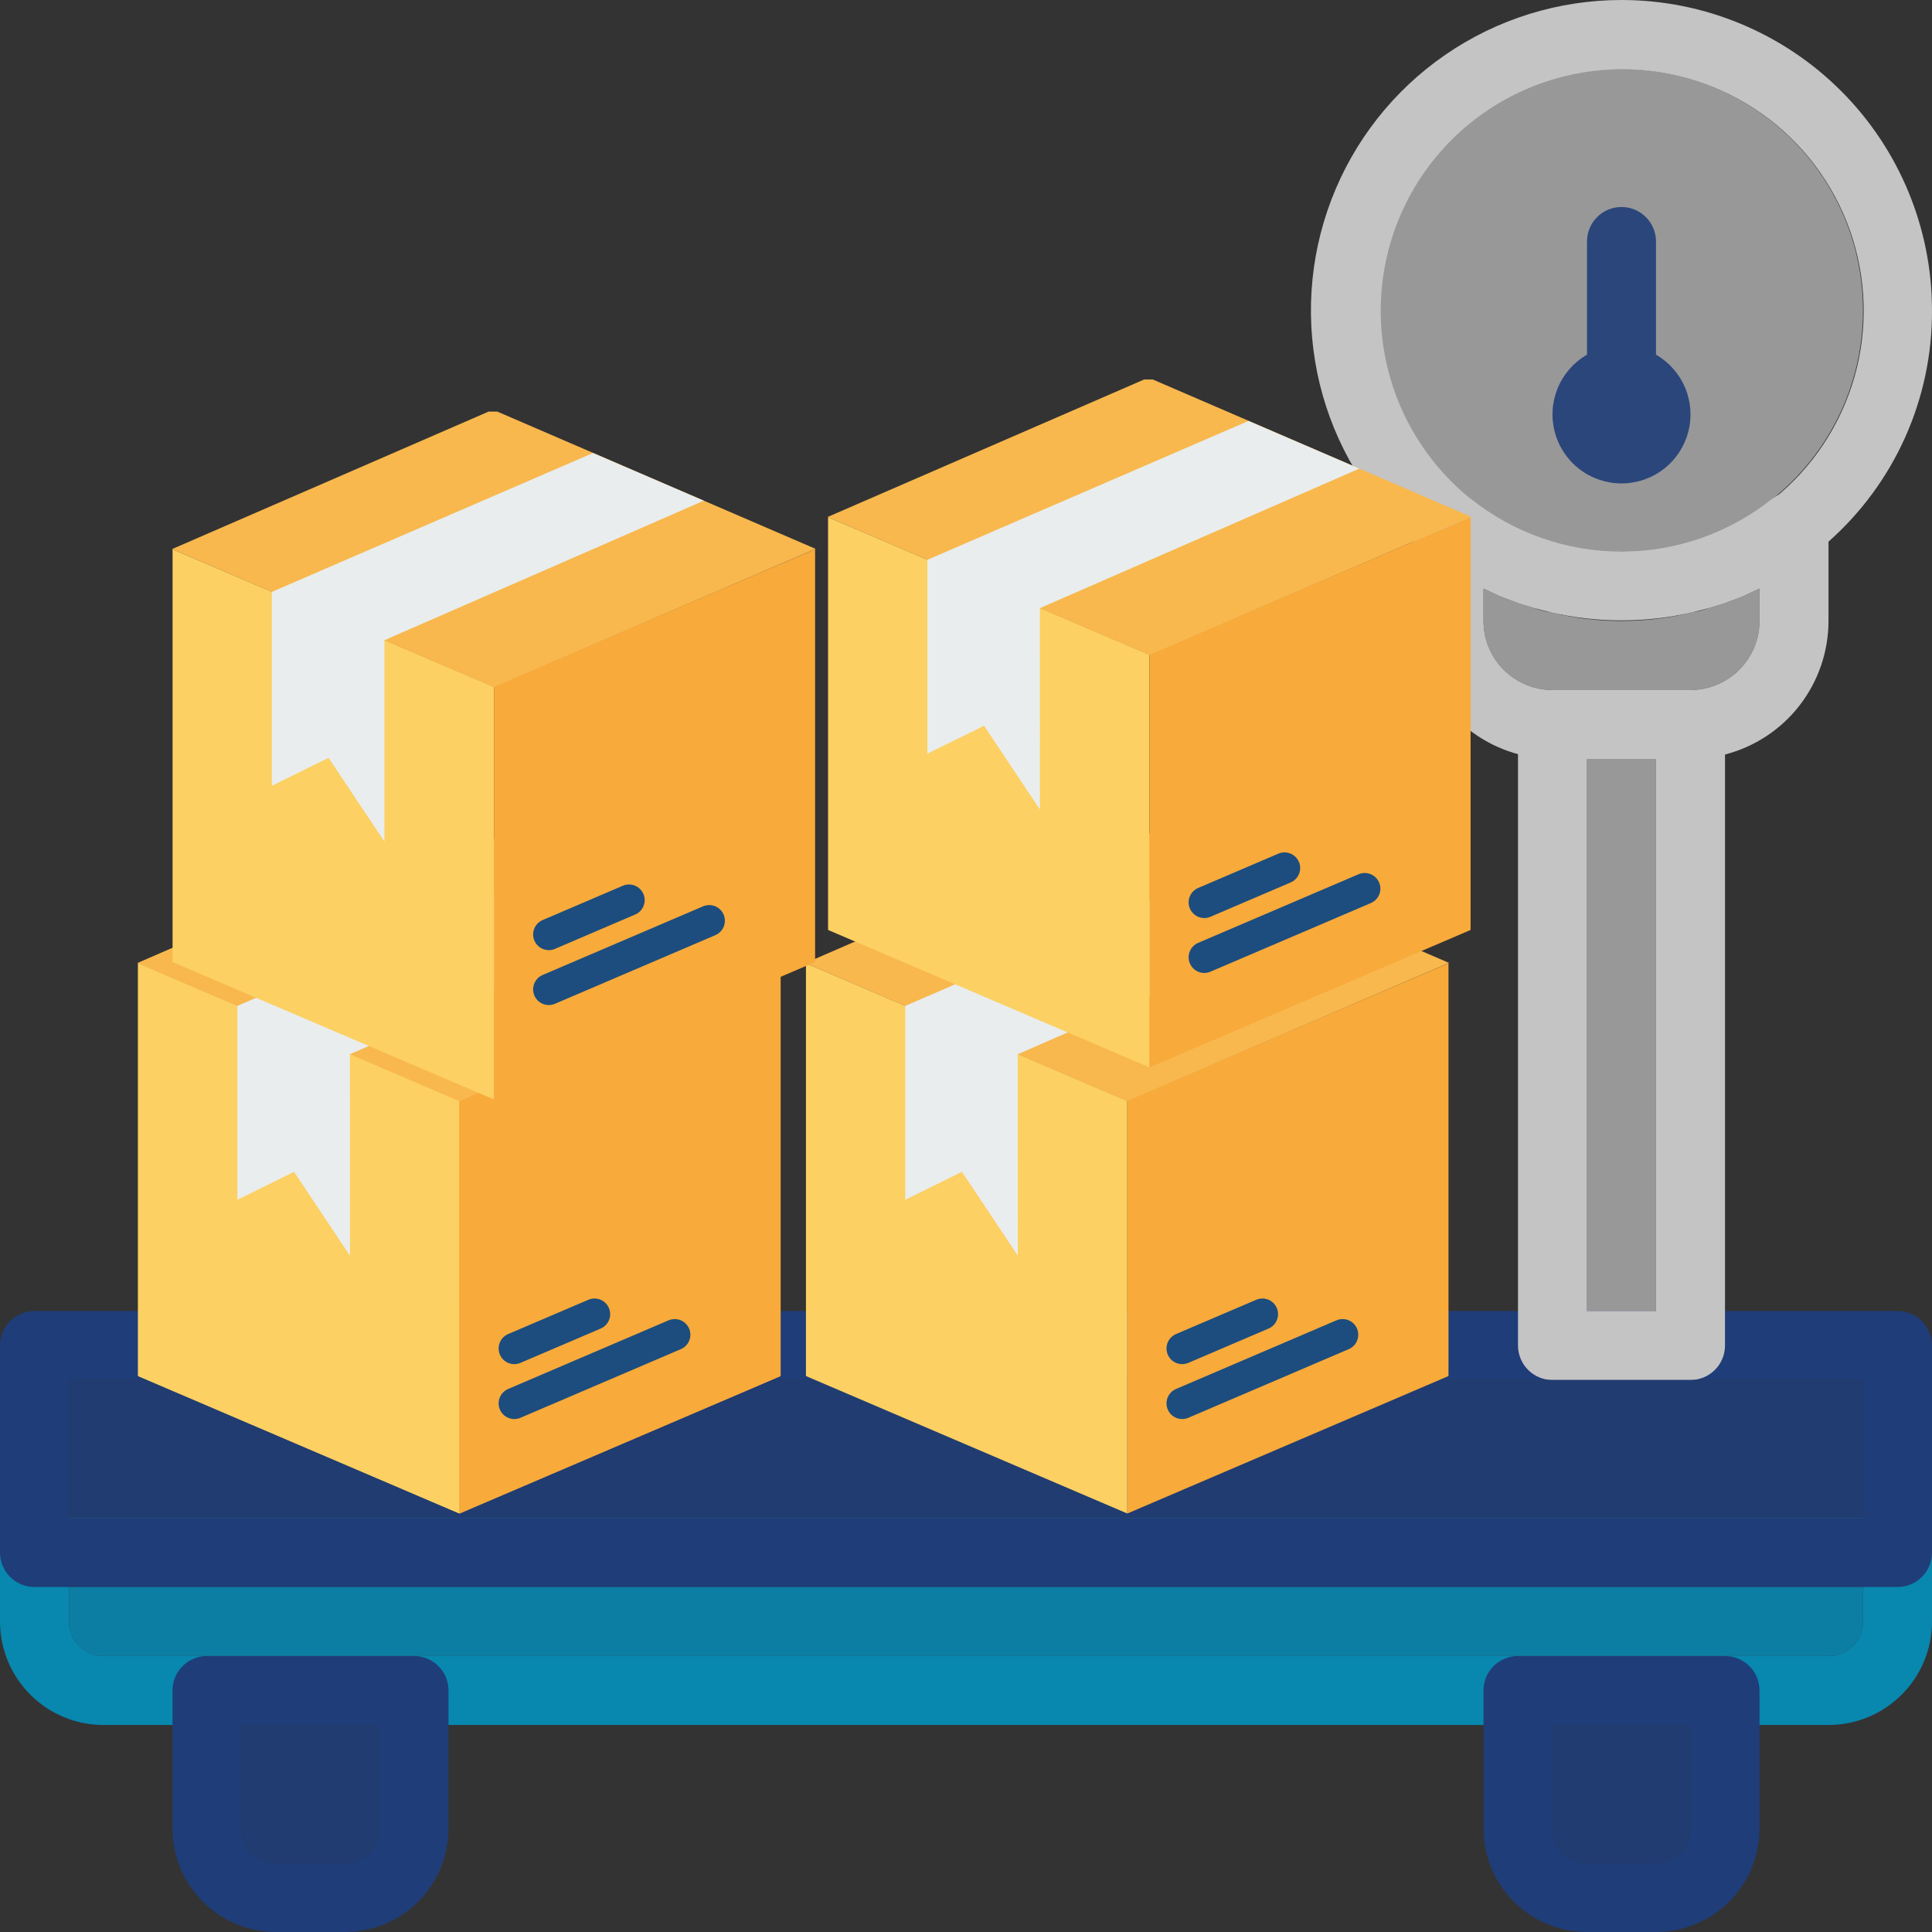 <svg width="56" height="56" viewBox="0 0 56 56" fill="none" xmlns="http://www.w3.org/2000/svg">
<rect x="0" y="0" width="56" height="56" fill="#333333" stroke="none"/>
<path d="M55 44H1C0.735 44 0.48 44.105 0.293 44.293C0.105 44.48 0 44.735 0 45V47C0 47.796 0.316 48.559 0.879 49.121C1.441 49.684 2.204 50 3 50H53C53.796 50 54.559 49.684 55.121 49.121C55.684 48.559 56 47.796 56 47V45C56 44.735 55.895 44.48 55.707 44.293C55.52 44.105 55.265 44 55 44ZM54 47C54 47.265 53.895 47.52 53.707 47.707C53.52 47.895 53.265 48 53 48H3C2.735 48 2.48 47.895 2.293 47.707C2.105 47.52 2 47.265 2 47V46H54V47Z" fill="#0887AF"/>
<path opacity="0.9" d="M54 46V47C54 47.265 53.895 47.52 53.707 47.707C53.52 47.895 53.265 48 53 48H3C2.735 48 2.48 47.895 2.293 47.707C2.105 47.52 2 47.265 2 47V46H54Z" fill="#0887AF"/>
<path d="M55 38H1C0.735 38 0.48 38.105 0.293 38.293C0.105 38.48 0 38.735 0 39V45C0 45.265 0.105 45.52 0.293 45.707C0.48 45.895 0.735 46 1 46H55C55.265 46 55.52 45.895 55.707 45.707C55.895 45.52 56 45.265 56 45V39C56 38.735 55.895 38.48 55.707 38.293C55.52 38.105 55.265 38 55 38ZM2 44V40H54V44H2ZM12 48H6C5.735 48 5.48 48.105 5.293 48.293C5.105 48.48 5 48.735 5 49V53C5 53.796 5.316 54.559 5.879 55.121C6.441 55.684 7.204 56 8 56H10C10.796 56 11.559 55.684 12.121 55.121C12.684 54.559 13 53.796 13 53V49C13 48.735 12.895 48.48 12.707 48.293C12.52 48.105 12.265 48 12 48ZM11 53C11 53.265 10.895 53.52 10.707 53.707C10.52 53.895 10.265 54 10 54H8C7.735 54 7.48 53.895 7.293 53.707C7.105 53.52 7 53.265 7 53V50H11V53Z" fill="#1F3D78"/>
<path opacity="0.9" d="M11 50V53C11 53.265 10.895 53.52 10.707 53.707C10.52 53.895 10.265 54 10 54H8C7.735 54 7.48 53.895 7.293 53.707C7.105 53.52 7 53.265 7 53V50H11Z" fill="#1F3D78"/>
<path d="M50 48H44C43.735 48 43.48 48.105 43.293 48.293C43.105 48.48 43 48.735 43 49V53C43 53.796 43.316 54.559 43.879 55.121C44.441 55.684 45.204 56 46 56H48C48.796 56 49.559 55.684 50.121 55.121C50.684 54.559 51 53.796 51 53V49C51 48.735 50.895 48.48 50.707 48.293C50.52 48.105 50.265 48 50 48ZM49 53C49 53.265 48.895 53.52 48.707 53.707C48.52 53.895 48.265 54 48 54H46C45.735 54 45.48 53.895 45.293 53.707C45.105 53.52 45 53.265 45 53V50H49V53Z" fill="#1F3D78"/>
<circle opacity="0.7" cx="47" cy="9" r="7" fill="#C4C4C4"/>
<path opacity="0.9" d="M49 50V53C49 53.265 48.895 53.52 48.707 53.707C48.52 53.895 48.265 54 48 54H46C45.735 54 45.48 53.895 45.293 53.707C45.105 53.52 45 53.265 45 53V50H49ZM48 10.28V7C48 6.735 47.895 6.48 47.707 6.293C47.52 6.105 47.265 6 47 6C46.735 6 46.48 6.105 46.293 6.293C46.105 6.48 46 6.735 46 7V10.28C45.619 10.5 45.321 10.84 45.152 11.247C44.984 11.653 44.954 12.104 45.068 12.53C45.182 12.955 45.433 13.331 45.782 13.599C46.132 13.867 46.56 14.012 47 14.012C47.44 14.012 47.868 13.867 48.218 13.599C48.567 13.331 48.818 12.955 48.932 12.53C49.046 12.104 49.016 11.653 48.848 11.247C48.679 10.84 48.381 10.5 48 10.28Z" fill="#1F3D78"/>
<path d="M49 20H45C44.735 20 44.48 20.105 44.293 20.293C44.105 20.48 44 20.735 44 21V39C44 39.265 44.105 39.52 44.293 39.707C44.48 39.895 44.735 40 45 40H49C49.265 40 49.52 39.895 49.707 39.707C49.895 39.52 50 39.265 50 39V21C50 20.735 49.895 20.48 49.707 20.293C49.52 20.105 49.265 20 49 20ZM46 38V22H48V38H46Z" fill="#C4C4C4"/>
<path opacity="0.7" d="M48 22H46V38H48V22Z" fill="#C4C4C4"/>
<path d="M47 2.24323e-07C45.177 -0 43.397 0.553 41.895 1.587C40.393 2.62 39.241 4.086 38.59 5.789C37.94 7.492 37.822 9.353 38.252 11.124C38.683 12.896 39.641 14.495 41 15.71L41.37 16.02C41.874 16.414 42.421 16.749 43 17.02L43.47 17.24C43.65 17.31 43.83 17.39 44.02 17.45L44.45 17.58L44.95 17.71C46.296 18.043 47.704 18.043 49.05 17.71L49.55 17.58L49.98 17.45C50.17 17.39 50.35 17.31 50.53 17.24L51 17.02C51.575 16.748 52.119 16.412 52.62 16.02L53 15.7C53.948 14.861 54.706 13.829 55.223 12.674C55.74 11.518 56.005 10.266 56 9C56 6.613 55.052 4.324 53.364 2.636C51.676 0.948 49.387 2.24323e-07 47 2.24323e-07V2.24323e-07ZM51.37 14.46C50.129 15.451 48.588 15.992 47 15.992C45.412 15.992 43.871 15.451 42.63 14.46V14.46C41.502 13.552 40.683 12.315 40.287 10.922C39.891 9.528 39.937 8.046 40.418 6.68C40.9 5.314 41.794 4.131 42.976 3.294C44.158 2.457 45.571 2.008 47.02 2.008C48.469 2.008 49.882 2.457 51.064 3.294C52.246 4.131 53.14 5.314 53.622 6.68C54.103 8.046 54.149 9.528 53.753 10.922C53.357 12.315 52.538 13.552 51.41 14.46H51.37Z" fill="#C4C4C4"/>
<path d="M52.43 14.34C52.26 14.258 52.07 14.226 51.883 14.247C51.695 14.268 51.517 14.342 51.37 14.46C50.129 15.451 48.588 15.992 47 15.992C45.412 15.992 43.871 15.451 42.63 14.46V14.46C42.481 14.351 42.306 14.286 42.122 14.271C41.939 14.256 41.755 14.291 41.59 14.374C41.426 14.457 41.288 14.583 41.191 14.74C41.093 14.896 41.041 15.076 41.04 15.26V18C41.041 18.886 41.336 19.747 41.879 20.448C42.422 21.148 43.182 21.648 44.04 21.87C44.353 21.956 44.676 21.999 45 22H49C49.338 22.003 49.674 21.959 50 21.87C50.858 21.648 51.618 21.148 52.161 20.448C52.704 19.747 52.999 18.886 53 18V15.24C52.999 15.052 52.946 14.867 52.845 14.708C52.744 14.549 52.6 14.421 52.43 14.34ZM51 18C51 18.53 50.789 19.039 50.414 19.414C50.039 19.789 49.53 20 49 20H45C44.47 20 43.961 19.789 43.586 19.414C43.211 19.039 43 18.53 43 18V17.06L43.47 17.28L44.02 17.49L44.45 17.62L44.95 17.75C46.299 18.06 47.701 18.06 49.05 17.75L49.55 17.62L49.98 17.49L50.53 17.28L51 17.06V18Z" fill="#C4C4C4"/>
<path opacity="0.7" d="M51 17.06V18C51 18.53 50.789 19.039 50.414 19.414C50.039 19.789 49.53 20 49 20H45C44.47 20 43.961 19.789 43.586 19.414C43.211 19.039 43 18.53 43 18V17.06L43.47 17.28L44.02 17.49L44.45 17.62C44.612 17.678 44.78 17.722 44.95 17.75C46.296 18.083 47.704 18.083 49.05 17.75C49.22 17.722 49.388 17.678 49.55 17.62L49.98 17.49L50.53 17.28L51 17.06Z" fill="#C4C4C4"/>
<rect opacity="0.9" x="2" y="40" width="52" height="4" fill="#1F3D78"/>
<path fill-rule="evenodd" clip-rule="evenodd" d="M13.318 31.895V43.87C13.318 43.87 6.759 41.063 4.01 39.889L4.002 39.876V27.91L4.01 27.924L13.31 31.904L13.318 31.895Z" fill="#FCD062"/>
<path fill-rule="evenodd" clip-rule="evenodd" d="M22.626 27.909L22.618 27.923L13.318 31.904V43.87L22.618 39.889L22.626 39.875V27.909Z" fill="#F8AA3A"/>
<path fill-rule="evenodd" clip-rule="evenodd" d="M13.163 23.93L4 27.91V27.92L13.318 31.918L22.642 27.91L13.414 23.93H13.318H13.163V23.93Z" fill="#F8B84E"/>
<path d="M17.232 38.092L14.907 39.086M19.557 38.688L17.232 39.683L14.907 40.678L19.557 38.688Z" stroke="#1C4D7E" stroke-width="0.908" stroke-linecap="round" stroke-linejoin="round"/>
<path fill-rule="evenodd" clip-rule="evenodd" d="M16.193 25.133L16.135 25.154L6.88 29.156V34.776L8.523 33.966L10.144 36.397L10.143 30.557L19.4 26.513L16.193 25.133Z" fill="#E9EDED"/>
<path fill-rule="evenodd" clip-rule="evenodd" d="M13.318 31.895V43.87C13.318 43.87 6.759 41.063 4.01 39.889L4.002 39.876V27.91L4.01 27.924L13.31 31.904L13.318 31.895Z" fill="#FCD062"/>
<path fill-rule="evenodd" clip-rule="evenodd" d="M22.626 27.909L22.618 27.923L13.318 31.904V43.87L22.618 39.889L22.626 39.875V27.909Z" fill="#F8AA3A"/>
<path fill-rule="evenodd" clip-rule="evenodd" d="M13.163 23.93L4 27.91V27.92L13.318 31.918L22.642 27.91L13.414 23.93H13.318H13.163V23.93Z" fill="#F8B84E"/>
<path d="M17.232 38.092L14.907 39.086M19.557 38.688L17.232 39.683L14.907 40.678L19.557 38.688Z" stroke="#1C4D7E" stroke-width="0.908" stroke-linecap="round" stroke-linejoin="round"/>
<path fill-rule="evenodd" clip-rule="evenodd" d="M16.193 25.133L16.135 25.154L6.88 29.156V34.776L8.523 33.966L10.144 36.397L10.143 30.557L19.4 26.513L16.193 25.133Z" fill="#E9EDED"/>
<path fill-rule="evenodd" clip-rule="evenodd" d="M32.676 31.895V43.87C32.676 43.87 26.117 41.063 23.369 39.889L23.361 39.876V27.91L23.369 27.924L32.668 31.904L32.676 31.895Z" fill="#FCD062"/>
<path fill-rule="evenodd" clip-rule="evenodd" d="M41.985 27.909L41.977 27.923L32.677 31.904V43.87L41.977 39.889L41.985 39.875V27.909Z" fill="#F8AA3A"/>
<path fill-rule="evenodd" clip-rule="evenodd" d="M32.521 23.93L23.358 27.91V27.92L32.676 31.918L42 27.91L32.773 23.93H32.676H32.521V23.93Z" fill="#F8B84E"/>
<path d="M36.591 38.092L34.266 39.086M38.916 38.688L36.591 39.683L34.266 40.678L38.916 38.688Z" stroke="#1C4D7E" stroke-width="0.908" stroke-linecap="round" stroke-linejoin="round"/>
<path fill-rule="evenodd" clip-rule="evenodd" d="M35.551 25.133L35.494 25.154L26.239 29.156V34.776L27.882 33.966L29.503 36.397L29.501 30.557L38.758 26.513L35.551 25.133Z" fill="#E9EDED"/>
<path fill-rule="evenodd" clip-rule="evenodd" d="M14.318 19.895V31.869C14.318 31.869 7.759 29.063 5.01 27.89L5.002 27.876V15.909L5.01 15.924L14.31 19.904L14.318 19.895Z" fill="#FCD062"/>
<path fill-rule="evenodd" clip-rule="evenodd" d="M23.626 15.909L23.618 15.923L14.318 19.904V31.87L23.618 27.89L23.626 27.875V15.909Z" fill="#F8AA3A"/>
<path fill-rule="evenodd" clip-rule="evenodd" d="M14.163 11.93L5 15.91V15.92L14.318 19.918L23.642 15.91L14.414 11.93H14.318H14.163V11.93Z" fill="#F8B84E"/>
<path d="M18.232 26.091L15.907 27.086M20.557 26.688L18.232 27.683L15.907 28.678L20.557 26.688Z" stroke="#1C4D7E" stroke-width="0.908" stroke-linecap="round" stroke-linejoin="round"/>
<path fill-rule="evenodd" clip-rule="evenodd" d="M17.193 13.133L17.135 13.154L7.88 17.156V22.776L9.523 21.966L11.144 24.397L11.143 18.557L20.4 14.513L17.193 13.133Z" fill="#E9EDED"/>
<path fill-rule="evenodd" clip-rule="evenodd" d="M33.318 18.965V30.939C33.318 30.939 26.759 28.132 24.01 26.959L24.002 26.946V14.979L24.01 14.994L33.31 18.974L33.318 18.965Z" fill="#FCD062"/>
<path fill-rule="evenodd" clip-rule="evenodd" d="M42.626 14.978L42.618 14.993L33.318 18.973V30.94L42.618 26.959L42.626 26.945V14.978Z" fill="#F8AA3A"/>
<path fill-rule="evenodd" clip-rule="evenodd" d="M33.163 11L24 14.98V14.99L33.318 18.988L42.642 14.98L33.414 11H33.318H33.163V11Z" fill="#F8B84E"/>
<path d="M37.232 25.161L34.907 26.156M39.557 25.758L37.232 26.753L34.907 27.747L39.557 25.758Z" stroke="#1C4D7E" stroke-width="0.908" stroke-linecap="round" stroke-linejoin="round"/>
<path fill-rule="evenodd" clip-rule="evenodd" d="M36.193 12.203L36.135 12.224L26.88 16.226V21.846L28.523 21.036L30.144 23.467L30.143 17.627L39.4 13.583L36.193 12.203Z" fill="#E9EDED"/>
</svg>
